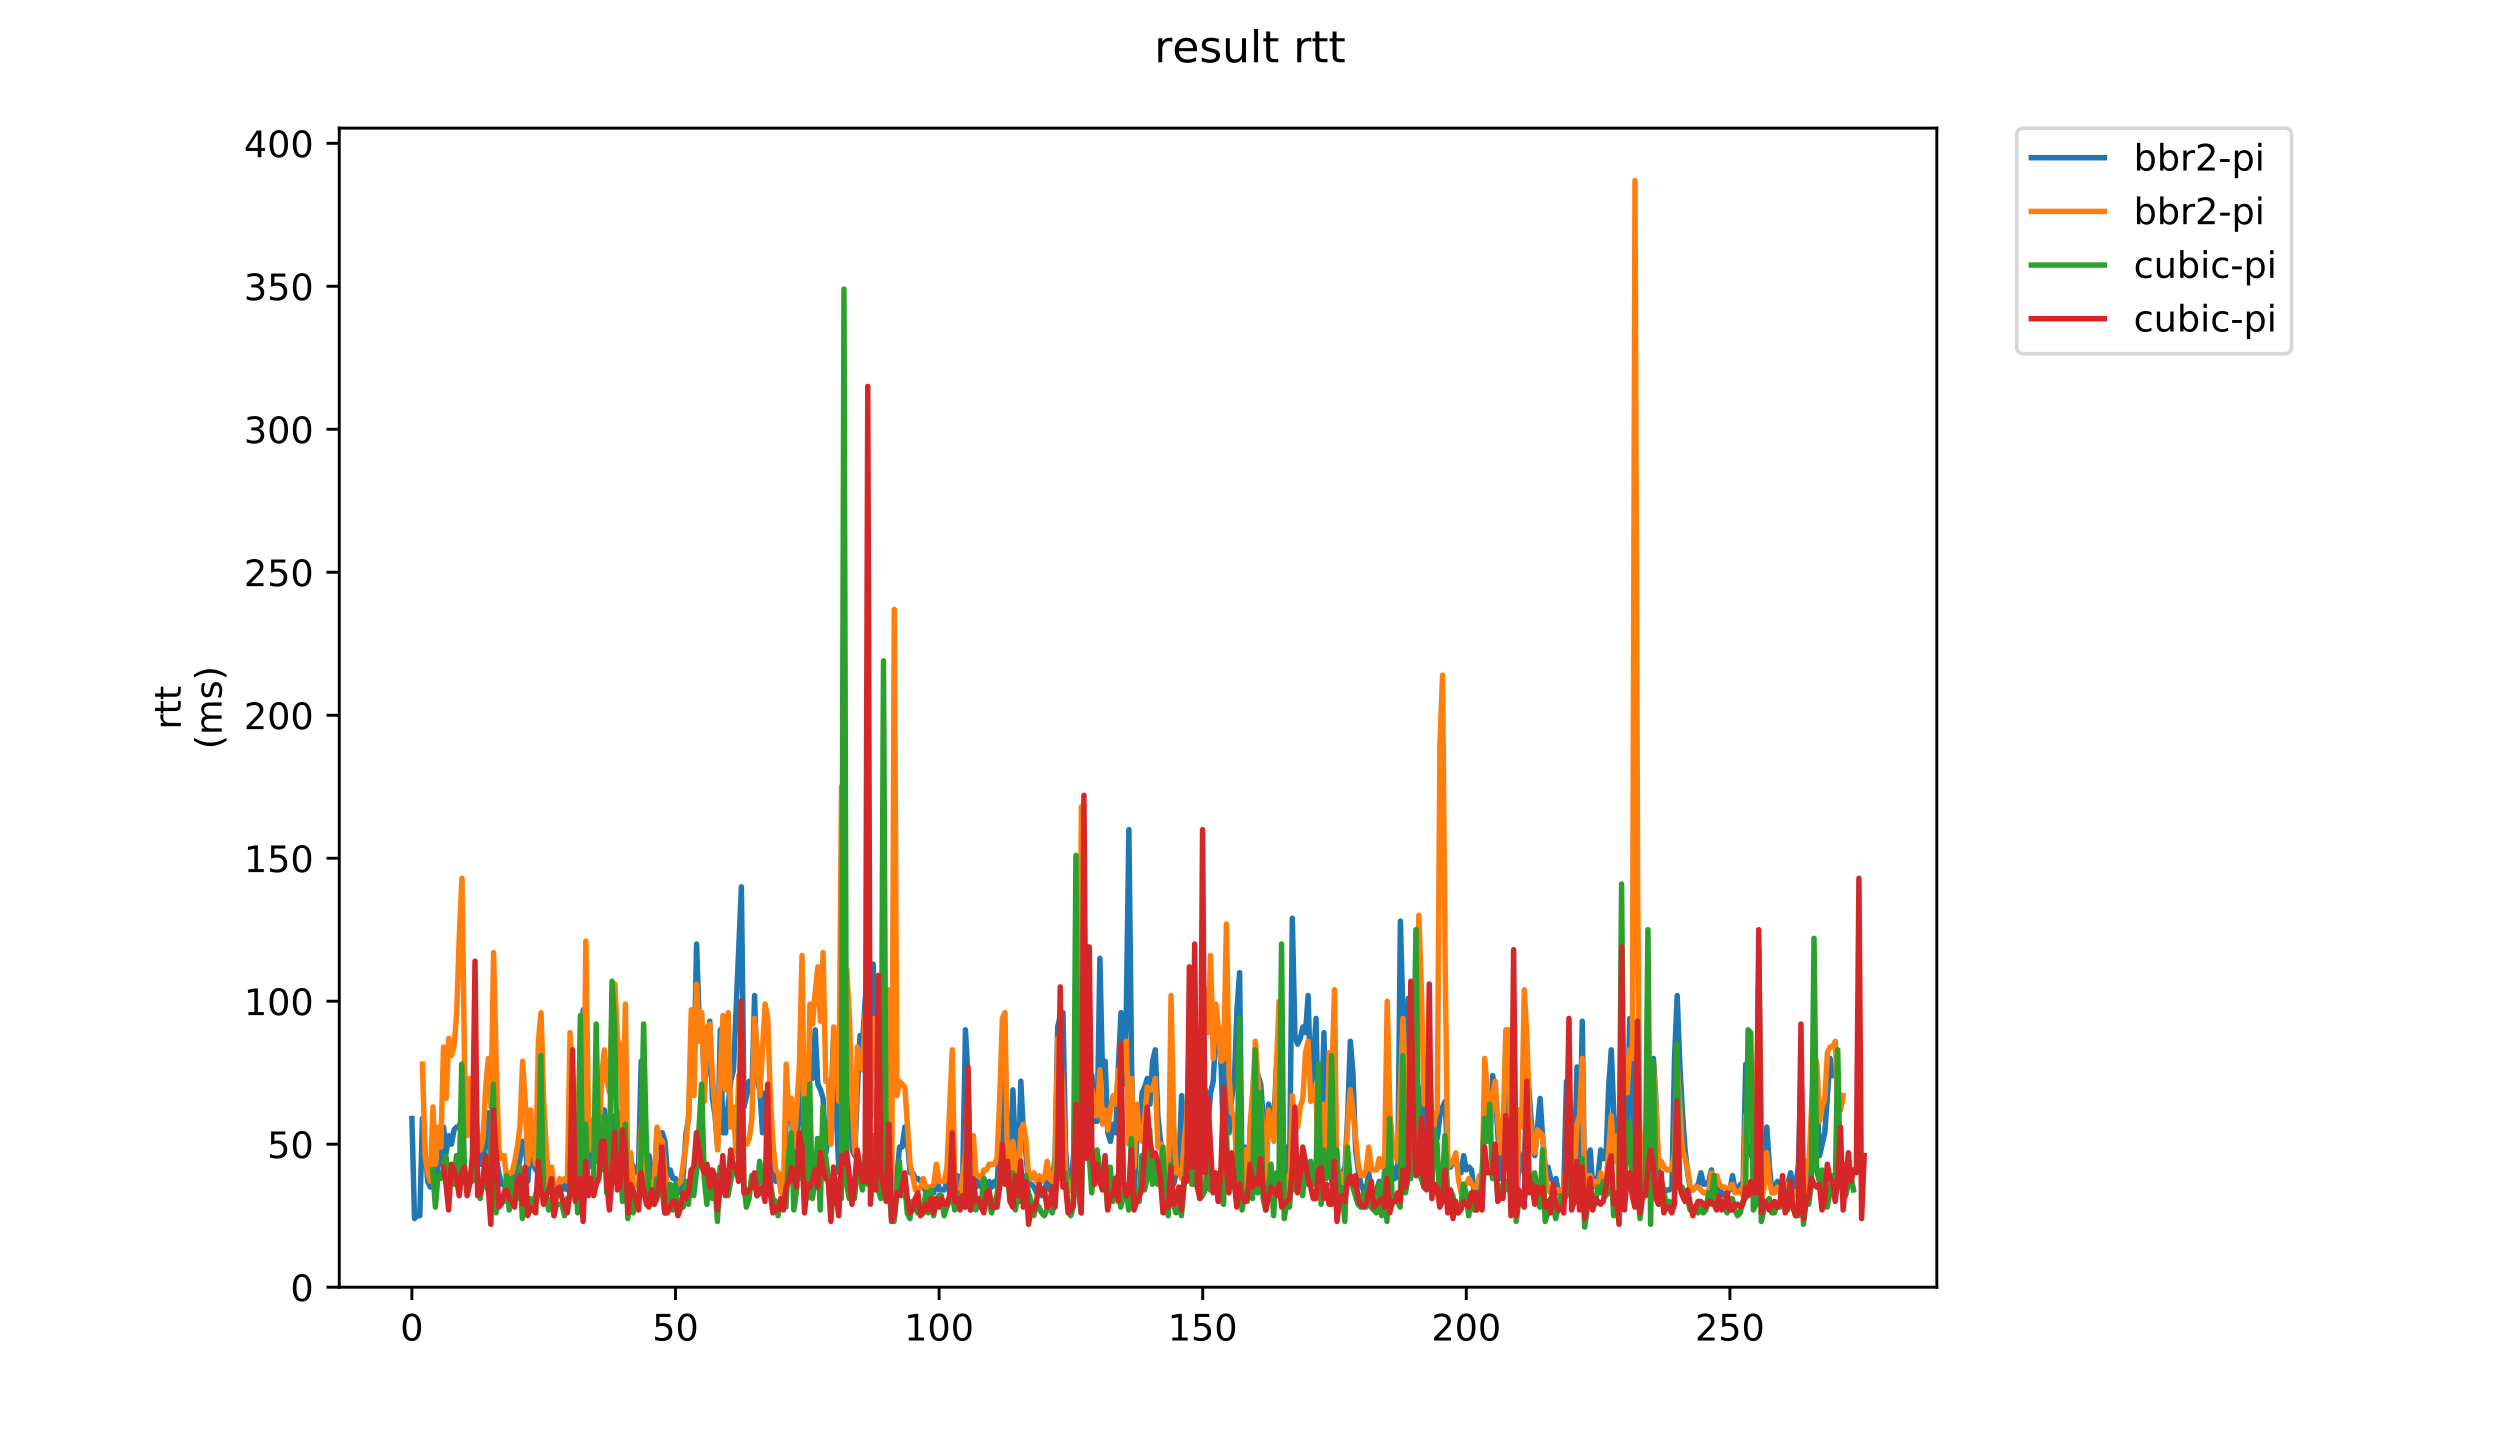 <?xml version="1.0" encoding="utf-8" standalone="no"?>
<!DOCTYPE svg PUBLIC "-//W3C//DTD SVG 1.1//EN"
  "http://www.w3.org/Graphics/SVG/1.1/DTD/svg11.dtd">
<!-- Created with matplotlib (https://matplotlib.org/) -->
<svg height="396pt" version="1.1" viewBox="0 0 684 396" width="684pt" xmlns="http://www.w3.org/2000/svg" xmlns:xlink="http://www.w3.org/1999/xlink">
 <defs>
  <style type="text/css">
*{stroke-linecap:butt;stroke-linejoin:round;}
  </style>
 </defs>
 <g id="figure_1">
  <g id="patch_1">
   <path d="M 0 396 
L 684 396 
L 684 0 
L 0 0 
z
" style="fill:#ffffff;"/>
  </g>
  <g id="axes_1">
   <g id="patch_2">
    <path d="M 92.824 352.174 
L 529.913 352.174 
L 529.913 35.062 
L 92.824 35.062 
z
" style="fill:#ffffff;"/>
   </g>
   <g id="matplotlib.axis_1">
    <g id="xtick_1">
     <g id="line2d_1">
      <defs>
       <path d="M 0 0 
L 0 3.5 
" id="m64404fa820" style="stroke:#000000;stroke-width:0.8;"/>
      </defs>
      <g>
       <use style="stroke:#000000;stroke-width:0.8;" x="112.692" xlink:href="#m64404fa820" y="352.174"/>
      </g>
     </g>
     <g id="text_1">
      <!-- 0 -->
      <defs>
       <path d="M 31.781 66.406 
Q 24.172 66.406 20.328 58.906 
Q 16.5 51.422 16.5 36.375 
Q 16.5 21.391 20.328 13.891 
Q 24.172 6.391 31.781 6.391 
Q 39.453 6.391 43.281 13.891 
Q 47.125 21.391 47.125 36.375 
Q 47.125 51.422 43.281 58.906 
Q 39.453 66.406 31.781 66.406 
z
M 31.781 74.219 
Q 44.047 74.219 50.516 64.516 
Q 56.984 54.828 56.984 36.375 
Q 56.984 17.969 50.516 8.266 
Q 44.047 -1.422 31.781 -1.422 
Q 19.531 -1.422 13.062 8.266 
Q 6.594 17.969 6.594 36.375 
Q 6.594 54.828 13.062 64.516 
Q 19.531 74.219 31.781 74.219 
z
" id="DejaVuSans-48"/>
      </defs>
      <g transform="translate(109.51 366.773)scale(0.1 -0.1)">
       <use xlink:href="#DejaVuSans-48"/>
      </g>
     </g>
    </g>
    <g id="xtick_2">
     <g id="line2d_2">
      <g>
       <use style="stroke:#000000;stroke-width:0.8;" x="184.813" xlink:href="#m64404fa820" y="352.174"/>
      </g>
     </g>
     <g id="text_2">
      <!-- 50 -->
      <defs>
       <path d="M 10.797 72.906 
L 49.516 72.906 
L 49.516 64.594 
L 19.828 64.594 
L 19.828 46.734 
Q 21.969 47.469 24.109 47.828 
Q 26.266 48.188 28.422 48.188 
Q 40.625 48.188 47.75 41.5 
Q 54.891 34.812 54.891 23.391 
Q 54.891 11.625 47.562 5.094 
Q 40.234 -1.422 26.906 -1.422 
Q 22.312 -1.422 17.547 -0.641 
Q 12.797 0.141 7.719 1.703 
L 7.719 11.625 
Q 12.109 9.234 16.797 8.062 
Q 21.484 6.891 26.703 6.891 
Q 35.156 6.891 40.078 11.328 
Q 45.016 15.766 45.016 23.391 
Q 45.016 31 40.078 35.438 
Q 35.156 39.891 26.703 39.891 
Q 22.75 39.891 18.812 39.016 
Q 14.891 38.141 10.797 36.281 
z
" id="DejaVuSans-53"/>
      </defs>
      <g transform="translate(178.451 366.773)scale(0.1 -0.1)">
       <use xlink:href="#DejaVuSans-53"/>
       <use x="63.623" xlink:href="#DejaVuSans-48"/>
      </g>
     </g>
    </g>
    <g id="xtick_3">
     <g id="line2d_3">
      <g>
       <use style="stroke:#000000;stroke-width:0.8;" x="256.935" xlink:href="#m64404fa820" y="352.174"/>
      </g>
     </g>
     <g id="text_3">
      <!-- 100 -->
      <defs>
       <path d="M 12.406 8.297 
L 28.516 8.297 
L 28.516 63.922 
L 10.984 60.406 
L 10.984 69.391 
L 28.422 72.906 
L 38.281 72.906 
L 38.281 8.297 
L 54.391 8.297 
L 54.391 0 
L 12.406 0 
z
" id="DejaVuSans-49"/>
      </defs>
      <g transform="translate(247.391 366.773)scale(0.1 -0.1)">
       <use xlink:href="#DejaVuSans-49"/>
       <use x="63.623" xlink:href="#DejaVuSans-48"/>
       <use x="127.246" xlink:href="#DejaVuSans-48"/>
      </g>
     </g>
    </g>
    <g id="xtick_4">
     <g id="line2d_4">
      <g>
       <use style="stroke:#000000;stroke-width:0.8;" x="329.056" xlink:href="#m64404fa820" y="352.174"/>
      </g>
     </g>
     <g id="text_4">
      <!-- 150 -->
      <g transform="translate(319.512 366.773)scale(0.1 -0.1)">
       <use xlink:href="#DejaVuSans-49"/>
       <use x="63.623" xlink:href="#DejaVuSans-53"/>
       <use x="127.246" xlink:href="#DejaVuSans-48"/>
      </g>
     </g>
    </g>
    <g id="xtick_5">
     <g id="line2d_5">
      <g>
       <use style="stroke:#000000;stroke-width:0.8;" x="401.178" xlink:href="#m64404fa820" y="352.174"/>
      </g>
     </g>
     <g id="text_5">
      <!-- 200 -->
      <defs>
       <path d="M 19.188 8.297 
L 53.609 8.297 
L 53.609 0 
L 7.328 0 
L 7.328 8.297 
Q 12.938 14.109 22.625 23.891 
Q 32.328 33.688 34.812 36.531 
Q 39.547 41.844 41.422 45.531 
Q 43.312 49.219 43.312 52.781 
Q 43.312 58.594 39.234 62.25 
Q 35.156 65.922 28.609 65.922 
Q 23.969 65.922 18.812 64.312 
Q 13.672 62.703 7.812 59.422 
L 7.812 69.391 
Q 13.766 71.781 18.938 73 
Q 24.125 74.219 28.422 74.219 
Q 39.75 74.219 46.484 68.547 
Q 53.219 62.891 53.219 53.422 
Q 53.219 48.922 51.531 44.891 
Q 49.859 40.875 45.406 35.406 
Q 44.188 33.984 37.641 27.219 
Q 31.109 20.453 19.188 8.297 
z
" id="DejaVuSans-50"/>
      </defs>
      <g transform="translate(391.634 366.773)scale(0.1 -0.1)">
       <use xlink:href="#DejaVuSans-50"/>
       <use x="63.623" xlink:href="#DejaVuSans-48"/>
       <use x="127.246" xlink:href="#DejaVuSans-48"/>
      </g>
     </g>
    </g>
    <g id="xtick_6">
     <g id="line2d_6">
      <g>
       <use style="stroke:#000000;stroke-width:0.8;" x="473.299" xlink:href="#m64404fa820" y="352.174"/>
      </g>
     </g>
     <g id="text_6">
      <!-- 250 -->
      <g transform="translate(463.756 366.773)scale(0.1 -0.1)">
       <use xlink:href="#DejaVuSans-50"/>
       <use x="63.623" xlink:href="#DejaVuSans-53"/>
       <use x="127.246" xlink:href="#DejaVuSans-48"/>
      </g>
     </g>
    </g>
   </g>
   <g id="matplotlib.axis_2">
    <g id="ytick_1">
     <g id="line2d_7">
      <defs>
       <path d="M 0 0 
L -3.5 0 
" id="m248201484e" style="stroke:#000000;stroke-width:0.8;"/>
      </defs>
      <g>
       <use style="stroke:#000000;stroke-width:0.8;" x="92.824" xlink:href="#m248201484e" y="352.174"/>
      </g>
     </g>
     <g id="text_7">
      <!-- 0 -->
      <g transform="translate(79.461 355.973)scale(0.1 -0.1)">
       <use xlink:href="#DejaVuSans-48"/>
      </g>
     </g>
    </g>
    <g id="ytick_2">
     <g id="line2d_8">
      <g>
       <use style="stroke:#000000;stroke-width:0.8;" x="92.824" xlink:href="#m248201484e" y="313.054"/>
      </g>
     </g>
     <g id="text_8">
      <!-- 50 -->
      <g transform="translate(73.099 316.853)scale(0.1 -0.1)">
       <use xlink:href="#DejaVuSans-53"/>
       <use x="63.623" xlink:href="#DejaVuSans-48"/>
      </g>
     </g>
    </g>
    <g id="ytick_3">
     <g id="line2d_9">
      <g>
       <use style="stroke:#000000;stroke-width:0.8;" x="92.824" xlink:href="#m248201484e" y="273.933"/>
      </g>
     </g>
     <g id="text_9">
      <!-- 100 -->
      <g transform="translate(66.736 277.732)scale(0.1 -0.1)">
       <use xlink:href="#DejaVuSans-49"/>
       <use x="63.623" xlink:href="#DejaVuSans-48"/>
       <use x="127.246" xlink:href="#DejaVuSans-48"/>
      </g>
     </g>
    </g>
    <g id="ytick_4">
     <g id="line2d_10">
      <g>
       <use style="stroke:#000000;stroke-width:0.8;" x="92.824" xlink:href="#m248201484e" y="234.812"/>
      </g>
     </g>
     <g id="text_10">
      <!-- 150 -->
      <g transform="translate(66.736 238.612)scale(0.1 -0.1)">
       <use xlink:href="#DejaVuSans-49"/>
       <use x="63.623" xlink:href="#DejaVuSans-53"/>
       <use x="127.246" xlink:href="#DejaVuSans-48"/>
      </g>
     </g>
    </g>
    <g id="ytick_5">
     <g id="line2d_11">
      <g>
       <use style="stroke:#000000;stroke-width:0.8;" x="92.824" xlink:href="#m248201484e" y="195.692"/>
      </g>
     </g>
     <g id="text_11">
      <!-- 200 -->
      <g transform="translate(66.736 199.491)scale(0.1 -0.1)">
       <use xlink:href="#DejaVuSans-50"/>
       <use x="63.623" xlink:href="#DejaVuSans-48"/>
       <use x="127.246" xlink:href="#DejaVuSans-48"/>
      </g>
     </g>
    </g>
    <g id="ytick_6">
     <g id="line2d_12">
      <g>
       <use style="stroke:#000000;stroke-width:0.8;" x="92.824" xlink:href="#m248201484e" y="156.571"/>
      </g>
     </g>
     <g id="text_12">
      <!-- 250 -->
      <g transform="translate(66.736 160.37)scale(0.1 -0.1)">
       <use xlink:href="#DejaVuSans-50"/>
       <use x="63.623" xlink:href="#DejaVuSans-53"/>
       <use x="127.246" xlink:href="#DejaVuSans-48"/>
      </g>
     </g>
    </g>
    <g id="ytick_7">
     <g id="line2d_13">
      <g>
       <use style="stroke:#000000;stroke-width:0.8;" x="92.824" xlink:href="#m248201484e" y="117.451"/>
      </g>
     </g>
     <g id="text_13">
      <!-- 300 -->
      <defs>
       <path d="M 40.578 39.312 
Q 47.656 37.797 51.625 33 
Q 55.609 28.219 55.609 21.188 
Q 55.609 10.406 48.188 4.484 
Q 40.766 -1.422 27.094 -1.422 
Q 22.516 -1.422 17.656 -0.516 
Q 12.797 0.391 7.625 2.203 
L 7.625 11.719 
Q 11.719 9.328 16.594 8.109 
Q 21.484 6.891 26.812 6.891 
Q 36.078 6.891 40.938 10.547 
Q 45.797 14.203 45.797 21.188 
Q 45.797 27.641 41.281 31.266 
Q 36.766 34.906 28.719 34.906 
L 20.219 34.906 
L 20.219 43.016 
L 29.109 43.016 
Q 36.375 43.016 40.234 45.922 
Q 44.094 48.828 44.094 54.297 
Q 44.094 59.906 40.109 62.906 
Q 36.141 65.922 28.719 65.922 
Q 24.656 65.922 20.016 65.031 
Q 15.375 64.156 9.812 62.312 
L 9.812 71.094 
Q 15.438 72.656 20.344 73.438 
Q 25.25 74.219 29.594 74.219 
Q 40.828 74.219 47.359 69.109 
Q 53.906 64.016 53.906 55.328 
Q 53.906 49.266 50.438 45.094 
Q 46.969 40.922 40.578 39.312 
z
" id="DejaVuSans-51"/>
      </defs>
      <g transform="translate(66.736 121.25)scale(0.1 -0.1)">
       <use xlink:href="#DejaVuSans-51"/>
       <use x="63.623" xlink:href="#DejaVuSans-48"/>
       <use x="127.246" xlink:href="#DejaVuSans-48"/>
      </g>
     </g>
    </g>
    <g id="ytick_8">
     <g id="line2d_14">
      <g>
       <use style="stroke:#000000;stroke-width:0.8;" x="92.824" xlink:href="#m248201484e" y="78.33"/>
      </g>
     </g>
     <g id="text_14">
      <!-- 350 -->
      <g transform="translate(66.736 82.129)scale(0.1 -0.1)">
       <use xlink:href="#DejaVuSans-51"/>
       <use x="63.623" xlink:href="#DejaVuSans-53"/>
       <use x="127.246" xlink:href="#DejaVuSans-48"/>
      </g>
     </g>
    </g>
    <g id="ytick_9">
     <g id="line2d_15">
      <g>
       <use style="stroke:#000000;stroke-width:0.8;" x="92.824" xlink:href="#m248201484e" y="39.209"/>
      </g>
     </g>
     <g id="text_15">
      <!-- 400 -->
      <defs>
       <path d="M 37.797 64.312 
L 12.891 25.391 
L 37.797 25.391 
z
M 35.203 72.906 
L 47.609 72.906 
L 47.609 25.391 
L 58.016 25.391 
L 58.016 17.188 
L 47.609 17.188 
L 47.609 0 
L 37.797 0 
L 37.797 17.188 
L 4.891 17.188 
L 4.891 26.703 
z
" id="DejaVuSans-52"/>
      </defs>
      <g transform="translate(66.736 43.009)scale(0.1 -0.1)">
       <use xlink:href="#DejaVuSans-52"/>
       <use x="63.623" xlink:href="#DejaVuSans-48"/>
       <use x="127.246" xlink:href="#DejaVuSans-48"/>
      </g>
     </g>
    </g>
    <g id="text_16">
     <!-- rtt -->
     <defs>
      <path d="M 41.109 46.297 
Q 39.594 47.172 37.812 47.578 
Q 36.031 48 33.891 48 
Q 26.266 48 22.188 43.047 
Q 18.109 38.094 18.109 28.812 
L 18.109 0 
L 9.078 0 
L 9.078 54.688 
L 18.109 54.688 
L 18.109 46.188 
Q 20.953 51.172 25.484 53.578 
Q 30.031 56 36.531 56 
Q 37.453 56 38.578 55.875 
Q 39.703 55.766 41.062 55.516 
z
" id="DejaVuSans-114"/>
      <path d="M 18.312 70.219 
L 18.312 54.688 
L 36.812 54.688 
L 36.812 47.703 
L 18.312 47.703 
L 18.312 18.016 
Q 18.312 11.328 20.141 9.422 
Q 21.969 7.516 27.594 7.516 
L 36.812 7.516 
L 36.812 0 
L 27.594 0 
Q 17.188 0 13.234 3.875 
Q 9.281 7.766 9.281 18.016 
L 9.281 47.703 
L 2.688 47.703 
L 2.688 54.688 
L 9.281 54.688 
L 9.281 70.219 
z
" id="DejaVuSans-116"/>
     </defs>
     <g transform="translate(49.459 199.594)rotate(-90)scale(0.1 -0.1)">
      <use xlink:href="#DejaVuSans-114"/>
      <use x="41.113" xlink:href="#DejaVuSans-116"/>
      <use x="80.322" xlink:href="#DejaVuSans-116"/>
     </g>
     <!-- (ms) -->
     <defs>
      <path d="M 31 75.875 
Q 24.469 64.656 21.281 53.656 
Q 18.109 42.672 18.109 31.391 
Q 18.109 20.125 21.312 9.062 
Q 24.516 -2 31 -13.188 
L 23.188 -13.188 
Q 15.875 -1.703 12.234 9.375 
Q 8.594 20.453 8.594 31.391 
Q 8.594 42.281 12.203 53.312 
Q 15.828 64.359 23.188 75.875 
z
" id="DejaVuSans-40"/>
      <path d="M 52 44.188 
Q 55.375 50.25 60.062 53.125 
Q 64.75 56 71.094 56 
Q 79.641 56 84.281 50.016 
Q 88.922 44.047 88.922 33.016 
L 88.922 0 
L 79.891 0 
L 79.891 32.719 
Q 79.891 40.578 77.094 44.375 
Q 74.312 48.188 68.609 48.188 
Q 61.625 48.188 57.562 43.547 
Q 53.516 38.922 53.516 30.906 
L 53.516 0 
L 44.484 0 
L 44.484 32.719 
Q 44.484 40.625 41.703 44.406 
Q 38.922 48.188 33.109 48.188 
Q 26.219 48.188 22.156 43.531 
Q 18.109 38.875 18.109 30.906 
L 18.109 0 
L 9.078 0 
L 9.078 54.688 
L 18.109 54.688 
L 18.109 46.188 
Q 21.188 51.219 25.484 53.609 
Q 29.781 56 35.688 56 
Q 41.656 56 45.828 52.969 
Q 50 49.953 52 44.188 
z
" id="DejaVuSans-109"/>
      <path d="M 44.281 53.078 
L 44.281 44.578 
Q 40.484 46.531 36.375 47.5 
Q 32.281 48.484 27.875 48.484 
Q 21.188 48.484 17.844 46.438 
Q 14.5 44.391 14.5 40.281 
Q 14.5 37.156 16.891 35.375 
Q 19.281 33.594 26.516 31.984 
L 29.594 31.297 
Q 39.156 29.25 43.188 25.516 
Q 47.219 21.781 47.219 15.094 
Q 47.219 7.469 41.188 3.016 
Q 35.156 -1.422 24.609 -1.422 
Q 20.219 -1.422 15.453 -0.562 
Q 10.688 0.297 5.422 2 
L 5.422 11.281 
Q 10.406 8.688 15.234 7.391 
Q 20.062 6.109 24.812 6.109 
Q 31.156 6.109 34.562 8.281 
Q 37.984 10.453 37.984 14.406 
Q 37.984 18.062 35.516 20.016 
Q 33.062 21.969 24.703 23.781 
L 21.578 24.516 
Q 13.234 26.266 9.516 29.906 
Q 5.812 33.547 5.812 39.891 
Q 5.812 47.609 11.281 51.797 
Q 16.75 56 26.812 56 
Q 31.781 56 36.172 55.266 
Q 40.578 54.547 44.281 53.078 
z
" id="DejaVuSans-115"/>
      <path d="M 8.016 75.875 
L 15.828 75.875 
Q 23.141 64.359 26.781 53.312 
Q 30.422 42.281 30.422 31.391 
Q 30.422 20.453 26.781 9.375 
Q 23.141 -1.703 15.828 -13.188 
L 8.016 -13.188 
Q 14.5 -2 17.703 9.062 
Q 20.906 20.125 20.906 31.391 
Q 20.906 42.672 17.703 53.656 
Q 14.5 64.656 8.016 75.875 
z
" id="DejaVuSans-41"/>
     </defs>
     <g transform="translate(60.657 204.995)rotate(-90)scale(0.1 -0.1)">
      <use xlink:href="#DejaVuSans-40"/>
      <use x="39.014" xlink:href="#DejaVuSans-109"/>
      <use x="136.426" xlink:href="#DejaVuSans-115"/>
      <use x="188.525" xlink:href="#DejaVuSans-41"/>
     </g>
    </g>
   </g>
   <g id="line2d_16">
    <path clip-path="url(#p281a6ffff6)" d="M 112.692 306.012 
L 113.413 333.396 
L 114.134 332.614 
L 114.855 332.614 
L 115.576 306.012 
L 117.019 323.225 
L 117.74 324.79 
L 118.461 316.183 
L 119.183 324.007 
L 119.904 318.53 
L 120.625 317.748 
L 121.346 308.359 
L 122.067 315.401 
L 122.789 310.706 
L 123.51 313.054 
L 124.231 309.141 
L 124.952 308.359 
L 125.673 308.359 
L 126.395 305.229 
L 127.116 309.141 
L 128.558 301.317 
L 129.28 309.141 
L 130.001 308.359 
L 130.722 312.271 
L 131.443 318.53 
L 132.164 318.53 
L 132.886 309.924 
L 133.607 304.447 
L 134.328 320.095 
L 135.049 298.97 
L 135.77 316.966 
L 136.492 320.878 
L 137.213 324.007 
L 137.934 324.007 
L 138.655 326.355 
L 139.377 322.443 
L 140.098 324.79 
L 140.819 320.878 
L 141.54 320.878 
L 142.261 316.966 
L 142.983 312.271 
L 143.704 312.271 
L 144.425 323.225 
L 145.146 313.054 
L 145.868 318.53 
L 146.589 320.095 
L 147.31 302.1 
L 148.031 306.794 
L 148.752 315.401 
L 149.474 318.53 
L 150.195 325.572 
L 150.916 321.66 
L 151.637 327.137 
L 152.358 326.355 
L 153.08 324.007 
L 153.801 325.572 
L 154.522 323.225 
L 155.243 325.572 
L 155.965 313.054 
L 156.686 309.141 
L 157.407 316.183 
L 158.128 314.618 
L 158.849 307.577 
L 159.571 276.28 
L 160.292 295.058 
L 161.013 319.313 
L 161.734 318.53 
L 162.455 313.054 
L 163.177 317.748 
L 163.898 309.924 
L 164.619 305.229 
L 165.34 303.665 
L 166.783 313.836 
L 167.504 309.141 
L 168.225 305.229 
L 168.946 309.924 
L 169.668 304.447 
L 170.389 322.443 
L 171.11 300.535 
L 171.831 327.137 
L 172.552 317.748 
L 173.995 320.878 
L 174.716 318.53 
L 175.437 290.364 
L 176.159 299.753 
L 176.88 317.748 
L 177.601 316.183 
L 178.322 324.007 
L 179.043 323.225 
L 179.765 309.141 
L 180.486 313.836 
L 181.207 309.924 
L 181.928 312.271 
L 182.649 321.66 
L 183.371 320.095 
L 184.092 322.443 
L 184.813 322.443 
L 185.534 324.79 
L 186.256 326.355 
L 186.977 320.878 
L 187.698 309.924 
L 188.419 306.012 
L 189.14 284.104 
L 189.862 293.493 
L 190.583 258.285 
L 191.304 279.41 
L 192.025 280.192 
L 192.747 295.84 
L 193.468 292.711 
L 194.189 279.41 
L 194.91 300.535 
L 195.631 305.229 
L 196.353 313.836 
L 197.074 281.757 
L 197.795 309.924 
L 198.516 309.924 
L 199.237 302.1 
L 199.959 295.84 
L 200.68 292.711 
L 202.844 242.636 
L 203.565 302.882 
L 204.286 299.753 
L 205.007 295.84 
L 205.728 298.97 
L 206.45 272.368 
L 207.171 295.84 
L 207.892 298.188 
L 208.613 309.924 
L 209.334 298.97 
L 210.056 305.229 
L 210.777 307.577 
L 211.498 316.183 
L 212.219 323.225 
L 212.941 321.66 
L 213.662 322.443 
L 214.383 326.355 
L 215.104 306.012 
L 215.825 306.012 
L 216.547 305.229 
L 217.268 317.748 
L 219.431 296.623 
L 220.153 319.313 
L 220.874 316.183 
L 221.595 292.711 
L 222.316 295.058 
L 223.038 281.757 
L 223.759 296.623 
L 224.48 298.188 
L 225.201 300.535 
L 225.922 315.401 
L 226.644 311.489 
L 227.365 301.317 
L 228.086 283.322 
L 228.807 304.447 
L 229.529 320.878 
L 230.25 254.373 
L 230.971 270.021 
L 231.692 270.021 
L 232.413 287.234 
L 233.135 314.618 
L 233.856 316.183 
L 234.577 298.188 
L 235.298 283.322 
L 236.019 284.887 
L 236.741 273.151 
L 237.462 267.674 
L 238.183 305.229 
L 238.904 263.762 
L 239.626 282.539 
L 240.347 296.623 
L 241.068 302.1 
L 241.789 306.012 
L 242.51 291.146 
L 243.232 285.669 
L 243.953 331.049 
L 244.674 332.614 
L 245.395 321.66 
L 246.116 313.836 
L 246.838 313.836 
L 247.559 308.359 
L 248.28 312.271 
L 249.001 320.878 
L 249.723 320.878 
L 250.444 322.443 
L 251.165 322.443 
L 252.607 324.007 
L 253.329 326.355 
L 255.492 326.355 
L 256.213 319.313 
L 256.935 325.572 
L 258.377 325.572 
L 259.098 323.225 
L 259.82 312.271 
L 260.541 313.836 
L 261.262 327.137 
L 261.983 321.66 
L 262.704 325.572 
L 263.426 320.878 
L 264.147 281.757 
L 264.868 295.058 
L 265.589 330.267 
L 266.31 317.748 
L 267.032 324.79 
L 267.753 323.225 
L 268.474 324.79 
L 269.195 322.443 
L 269.917 324.79 
L 270.638 323.225 
L 271.359 324.79 
L 272.08 323.225 
L 272.801 324.79 
L 273.523 310.706 
L 274.244 313.054 
L 274.965 285.669 
L 275.686 320.878 
L 276.408 318.53 
L 277.129 298.188 
L 277.85 316.183 
L 278.571 324.007 
L 279.292 295.84 
L 280.014 309.924 
L 280.735 316.183 
L 281.456 324.007 
L 282.177 324.007 
L 282.898 324.79 
L 283.62 326.355 
L 284.341 325.572 
L 285.062 327.137 
L 285.783 325.572 
L 286.505 323.225 
L 287.226 325.572 
L 287.947 324.007 
L 288.668 316.183 
L 289.389 280.975 
L 290.111 277.845 
L 290.832 277.063 
L 291.553 314.618 
L 292.274 324.79 
L 292.995 325.572 
L 293.717 316.183 
L 294.438 295.058 
L 295.159 303.665 
L 295.88 327.137 
L 296.602 273.151 
L 297.323 291.146 
L 298.044 295.058 
L 298.765 294.276 
L 299.486 306.794 
L 300.208 306.794 
L 300.929 262.197 
L 301.65 294.276 
L 302.371 290.364 
L 303.092 309.924 
L 303.814 312.271 
L 304.535 307.577 
L 305.256 309.924 
L 305.977 291.928 
L 306.699 277.063 
L 307.42 296.623 
L 308.141 277.845 
L 308.862 226.988 
L 309.583 290.364 
L 310.305 327.137 
L 311.026 311.489 
L 311.747 310.706 
L 312.468 298.97 
L 313.19 297.405 
L 313.911 295.058 
L 314.632 302.1 
L 315.353 290.364 
L 316.074 287.234 
L 316.796 305.229 
L 317.517 312.271 
L 318.238 316.966 
L 318.959 323.225 
L 319.68 325.572 
L 320.402 298.97 
L 321.123 324.007 
L 321.844 320.878 
L 322.565 318.53 
L 323.287 299.753 
L 324.008 309.141 
L 324.729 310.706 
L 325.45 304.447 
L 326.171 303.665 
L 326.893 278.627 
L 327.614 288.799 
L 329.056 315.401 
L 329.777 298.188 
L 330.499 307.577 
L 331.22 298.97 
L 331.941 295.84 
L 332.662 281.757 
L 333.384 280.975 
L 334.105 291.928 
L 334.826 314.618 
L 335.547 262.197 
L 336.268 309.924 
L 336.99 300.535 
L 337.711 295.84 
L 338.432 276.28 
L 339.153 266.109 
L 339.874 327.137 
L 340.596 313.836 
L 341.317 327.919 
L 342.038 313.054 
L 342.759 300.535 
L 343.481 291.146 
L 344.202 294.276 
L 344.923 296.623 
L 345.644 306.012 
L 346.365 322.443 
L 347.087 302.1 
L 347.808 306.012 
L 348.529 306.794 
L 349.25 291.928 
L 349.971 298.188 
L 350.693 301.317 
L 351.414 325.572 
L 352.135 313.836 
L 352.856 317.748 
L 353.578 251.243 
L 354.299 283.322 
L 355.02 285.669 
L 355.741 284.104 
L 356.462 280.975 
L 357.184 282.539 
L 357.905 272.368 
L 358.626 298.188 
L 359.347 290.364 
L 360.069 278.627 
L 360.79 313.054 
L 361.511 305.229 
L 362.232 282.539 
L 362.953 315.401 
L 363.675 298.188 
L 364.396 324.007 
L 365.117 280.975 
L 365.838 332.614 
L 366.559 322.443 
L 368.002 319.313 
L 368.723 305.229 
L 369.444 284.887 
L 370.166 293.493 
L 370.887 314.618 
L 371.608 320.095 
L 372.329 324.007 
L 373.05 325.572 
L 373.772 325.572 
L 374.493 320.878 
L 375.214 325.572 
L 375.935 326.355 
L 376.656 325.572 
L 377.378 323.225 
L 378.099 324.79 
L 378.82 323.225 
L 379.541 309.141 
L 380.263 319.313 
L 380.984 319.313 
L 381.705 322.443 
L 382.426 320.878 
L 383.147 252.025 
L 383.869 278.627 
L 384.59 294.276 
L 385.311 273.151 
L 386.032 290.364 
L 386.753 273.933 
L 387.475 295.058 
L 388.196 298.188 
L 388.917 300.535 
L 389.638 315.401 
L 390.36 295.058 
L 391.081 291.928 
L 391.802 308.359 
L 392.523 309.141 
L 393.244 311.489 
L 393.966 305.229 
L 394.687 302.882 
L 395.408 301.317 
L 396.129 319.313 
L 396.851 319.313 
L 397.572 317.748 
L 398.293 316.966 
L 399.014 320.878 
L 399.735 320.878 
L 400.457 316.183 
L 401.178 320.095 
L 401.899 319.313 
L 402.62 320.095 
L 403.341 326.355 
L 404.063 325.572 
L 404.784 323.225 
L 405.505 324.007 
L 406.226 300.535 
L 406.948 298.97 
L 407.669 310.706 
L 408.39 294.276 
L 409.111 298.97 
L 410.554 322.443 
L 411.275 314.618 
L 411.996 297.405 
L 412.717 294.276 
L 413.438 309.141 
L 414.16 277.063 
L 414.881 332.614 
L 415.602 315.401 
L 416.323 319.313 
L 417.045 320.878 
L 417.766 292.711 
L 418.487 300.535 
L 419.208 310.706 
L 419.929 316.183 
L 421.372 300.535 
L 422.093 311.489 
L 422.814 320.095 
L 423.535 319.313 
L 424.257 322.443 
L 424.978 323.225 
L 425.699 322.443 
L 426.42 326.355 
L 427.142 326.355 
L 427.863 324.79 
L 428.584 295.84 
L 429.305 301.317 
L 430.026 317.748 
L 430.748 318.53 
L 431.469 291.928 
L 432.19 317.748 
L 432.911 279.41 
L 433.632 333.396 
L 434.354 316.966 
L 435.075 314.618 
L 435.796 324.79 
L 436.517 324.007 
L 437.239 321.66 
L 437.96 314.618 
L 438.681 316.966 
L 439.402 316.966 
L 440.123 297.405 
L 440.845 287.234 
L 441.566 305.229 
L 442.287 308.359 
L 443.008 316.966 
L 443.73 292.711 
L 444.451 294.276 
L 445.172 309.924 
L 445.893 278.627 
L 446.614 296.623 
L 447.336 327.919 
L 448.057 279.41 
L 448.778 331.049 
L 449.499 315.401 
L 450.22 313.836 
L 450.942 313.054 
L 451.663 292.711 
L 452.384 289.581 
L 453.105 302.1 
L 453.827 322.443 
L 454.548 323.225 
L 455.269 326.355 
L 455.99 325.572 
L 456.711 325.572 
L 457.433 324.79 
L 458.154 289.581 
L 458.875 272.368 
L 459.596 291.146 
L 460.317 304.447 
L 461.039 314.618 
L 461.76 320.878 
L 462.481 325.572 
L 463.202 325.572 
L 464.645 324.007 
L 465.366 320.878 
L 466.087 324.007 
L 466.808 324.007 
L 467.53 323.225 
L 468.251 320.095 
L 468.972 324.007 
L 469.693 322.443 
L 470.414 325.572 
L 471.857 327.137 
L 473.299 325.572 
L 474.021 321.66 
L 474.742 325.572 
L 475.463 325.572 
L 476.184 324.007 
L 476.905 324.007 
L 477.627 291.146 
L 479.069 316.183 
L 479.79 309.141 
L 480.512 322.443 
L 481.233 259.85 
L 481.954 324.007 
L 482.675 320.878 
L 483.396 308.359 
L 484.118 319.313 
L 484.839 326.355 
L 486.281 323.225 
L 488.445 325.572 
L 489.166 324.007 
L 489.887 320.878 
L 490.609 324.007 
L 491.33 324.79 
L 492.051 318.53 
L 492.772 293.493 
L 493.493 333.396 
L 494.215 321.66 
L 494.936 322.443 
L 496.378 301.317 
L 497.099 298.97 
L 497.821 316.183 
L 499.263 309.924 
L 500.706 289.581 
L 501.427 294.276 
L 501.427 294.276 
" style="fill:none;stroke:#1f77b4;stroke-linecap:square;stroke-width:1.5;"/>
   </g>
   <g id="line2d_17">
    <path clip-path="url(#p281a6ffff6)" d="M 115.576 291.146 
L 116.298 316.183 
L 117.019 320.878 
L 117.74 323.225 
L 118.461 302.882 
L 119.183 318.53 
L 119.904 308.359 
L 120.625 313.836 
L 121.346 286.452 
L 122.067 300.535 
L 122.789 284.104 
L 123.51 288.799 
L 124.231 286.452 
L 124.952 277.063 
L 125.673 255.937 
L 126.395 240.289 
L 127.116 291.928 
L 127.837 310.706 
L 128.558 295.058 
L 129.28 296.623 
L 130.001 304.447 
L 130.722 310.706 
L 131.443 314.618 
L 132.164 311.489 
L 132.886 297.405 
L 133.607 289.581 
L 134.328 302.882 
L 135.049 260.632 
L 135.77 291.928 
L 136.492 314.618 
L 137.213 316.966 
L 137.934 316.183 
L 138.655 323.225 
L 139.377 320.878 
L 140.098 320.878 
L 140.819 317.748 
L 141.54 313.836 
L 142.261 308.359 
L 142.983 290.364 
L 143.704 301.317 
L 144.425 318.53 
L 145.146 303.665 
L 145.868 315.401 
L 146.589 318.53 
L 147.31 284.887 
L 148.031 277.063 
L 148.752 301.317 
L 149.474 314.618 
L 150.195 324.79 
L 150.916 319.313 
L 151.637 326.355 
L 152.358 327.137 
L 153.08 322.443 
L 153.801 323.225 
L 154.522 322.443 
L 155.243 323.225 
L 155.965 282.539 
L 156.686 295.058 
L 157.407 310.706 
L 158.128 306.794 
L 158.849 281.757 
L 159.571 318.53 
L 160.292 257.502 
L 161.013 307.577 
L 161.734 314.618 
L 162.455 306.012 
L 163.177 316.966 
L 163.898 316.183 
L 164.619 294.276 
L 165.34 287.234 
L 166.062 295.84 
L 166.783 298.97 
L 167.504 274.715 
L 168.225 269.238 
L 168.946 284.104 
L 169.668 287.234 
L 170.389 310.706 
L 171.11 274.715 
L 171.831 328.702 
L 172.552 315.401 
L 173.274 324.007 
L 173.995 324.007 
L 174.716 324.79 
L 175.437 308.359 
L 176.159 314.618 
L 176.88 323.225 
L 177.601 324.007 
L 178.322 325.572 
L 179.043 322.443 
L 179.765 308.359 
L 180.486 311.489 
L 181.207 312.271 
L 181.928 320.878 
L 183.371 327.137 
L 184.092 326.355 
L 184.813 324.79 
L 186.256 323.225 
L 187.698 313.054 
L 188.419 304.447 
L 189.14 276.28 
L 189.862 299.753 
L 190.583 269.238 
L 191.304 284.887 
L 192.025 277.063 
L 192.747 301.317 
L 193.468 280.975 
L 194.189 280.192 
L 194.91 294.276 
L 195.631 303.665 
L 196.353 314.618 
L 197.074 293.493 
L 197.795 277.845 
L 198.516 298.188 
L 199.237 277.063 
L 199.959 308.359 
L 200.68 302.882 
L 201.401 316.183 
L 202.122 294.276 
L 202.844 306.794 
L 203.565 312.271 
L 204.286 313.054 
L 205.007 311.489 
L 205.728 306.012 
L 206.45 278.627 
L 207.171 287.234 
L 207.892 299.753 
L 209.334 274.715 
L 210.056 278.627 
L 210.777 300.535 
L 211.498 313.054 
L 212.219 320.095 
L 212.941 320.878 
L 213.662 326.355 
L 214.383 325.572 
L 215.104 291.146 
L 215.825 306.012 
L 216.547 300.535 
L 217.268 313.836 
L 218.71 291.928 
L 219.431 261.414 
L 220.153 313.054 
L 220.874 312.271 
L 221.595 274.715 
L 222.316 280.192 
L 223.038 271.586 
L 223.759 264.544 
L 224.48 279.41 
L 225.201 260.632 
L 225.922 295.84 
L 226.644 295.84 
L 227.365 313.054 
L 228.086 280.975 
L 228.807 288.799 
L 229.529 301.317 
L 230.25 215.252 
L 230.971 271.586 
L 231.692 265.326 
L 232.413 278.627 
L 233.135 301.317 
L 233.856 315.401 
L 234.577 286.452 
L 235.298 291.146 
L 236.019 292.711 
L 236.741 277.063 
L 237.462 282.539 
L 238.183 302.882 
L 238.904 278.627 
L 239.626 284.104 
L 240.347 301.317 
L 241.789 268.456 
L 242.51 317.748 
L 243.232 270.803 
L 243.953 331.831 
L 244.674 166.742 
L 245.395 299.753 
L 246.116 295.84 
L 247.559 297.405 
L 249.001 318.53 
L 249.723 321.66 
L 250.444 325.572 
L 251.165 325.572 
L 251.886 324.79 
L 252.607 322.443 
L 253.329 324.79 
L 254.771 324.79 
L 255.492 324.007 
L 256.213 318.53 
L 256.935 323.225 
L 258.377 323.225 
L 259.098 319.313 
L 260.541 287.234 
L 261.262 327.137 
L 261.983 326.355 
L 262.704 326.355 
L 263.426 321.66 
L 264.147 316.183 
L 264.868 298.97 
L 265.589 325.572 
L 266.31 310.706 
L 267.032 321.66 
L 267.753 321.66 
L 268.474 322.443 
L 269.195 320.095 
L 269.917 320.095 
L 270.638 318.53 
L 272.08 318.53 
L 272.801 316.966 
L 273.523 300.535 
L 274.244 278.627 
L 274.965 277.063 
L 275.686 321.66 
L 276.408 323.225 
L 277.129 312.271 
L 278.571 325.572 
L 279.292 309.141 
L 280.014 307.577 
L 280.735 312.271 
L 281.456 322.443 
L 282.177 322.443 
L 282.898 320.878 
L 283.62 323.225 
L 284.341 321.66 
L 285.062 323.225 
L 285.783 322.443 
L 286.505 317.748 
L 287.226 322.443 
L 287.947 323.225 
L 288.668 320.095 
L 289.389 284.104 
L 290.111 287.234 
L 290.832 298.97 
L 291.553 320.095 
L 292.274 324.79 
L 292.995 325.572 
L 293.717 322.443 
L 294.438 291.928 
L 295.159 303.665 
L 295.88 220.729 
L 296.602 274.715 
L 297.323 292.711 
L 298.044 299.753 
L 298.765 298.188 
L 299.486 305.229 
L 300.208 305.229 
L 300.929 292.711 
L 301.65 307.577 
L 302.371 303.665 
L 303.092 309.141 
L 303.814 303.665 
L 304.535 299.753 
L 305.256 302.1 
L 305.977 292.711 
L 306.699 294.276 
L 308.141 284.887 
L 308.862 313.054 
L 309.583 295.058 
L 310.305 319.313 
L 311.026 302.1 
L 311.747 311.489 
L 312.468 312.271 
L 313.19 306.012 
L 313.911 297.405 
L 314.632 298.188 
L 315.353 298.188 
L 316.074 295.058 
L 316.796 313.836 
L 317.517 313.054 
L 318.959 324.79 
L 319.68 325.572 
L 320.402 272.368 
L 321.123 307.577 
L 321.844 320.878 
L 322.565 320.095 
L 323.287 322.443 
L 324.008 312.271 
L 324.729 305.229 
L 325.45 282.539 
L 326.171 294.276 
L 326.893 284.104 
L 327.614 288.799 
L 328.335 301.317 
L 329.056 298.97 
L 329.777 270.803 
L 330.499 282.539 
L 331.22 261.414 
L 331.941 289.581 
L 332.662 274.715 
L 333.384 281.757 
L 334.105 290.364 
L 334.826 289.581 
L 335.547 252.808 
L 336.268 294.276 
L 336.99 304.447 
L 337.711 305.229 
L 338.432 320.878 
L 339.153 306.012 
L 339.874 327.137 
L 340.596 314.618 
L 341.317 326.355 
L 342.038 307.577 
L 342.759 298.188 
L 343.481 284.887 
L 344.202 295.84 
L 344.923 302.1 
L 345.644 309.924 
L 346.365 324.007 
L 347.087 303.665 
L 347.808 309.141 
L 348.529 312.271 
L 349.25 291.146 
L 349.971 273.933 
L 350.693 317.748 
L 351.414 329.484 
L 352.135 321.66 
L 352.856 327.137 
L 353.578 299.753 
L 354.299 309.141 
L 355.02 308.359 
L 355.741 302.882 
L 356.462 300.535 
L 357.184 288.016 
L 357.905 284.887 
L 358.626 301.317 
L 359.347 297.405 
L 360.069 299.753 
L 360.79 321.66 
L 361.511 316.183 
L 362.232 302.1 
L 362.953 316.183 
L 363.675 288.016 
L 364.396 295.058 
L 365.117 270.803 
L 365.838 333.396 
L 366.559 320.878 
L 367.281 323.225 
L 368.002 321.66 
L 368.723 307.577 
L 369.444 298.188 
L 370.166 303.665 
L 371.608 318.53 
L 372.329 321.66 
L 373.05 321.66 
L 373.772 320.095 
L 374.493 313.836 
L 375.214 320.095 
L 376.656 320.095 
L 377.378 316.966 
L 378.099 319.313 
L 378.82 318.53 
L 379.541 273.933 
L 380.263 304.447 
L 380.984 312.271 
L 381.705 316.183 
L 382.426 317.748 
L 383.869 278.627 
L 384.59 301.317 
L 385.311 289.581 
L 386.032 298.97 
L 386.753 287.234 
L 387.475 289.581 
L 388.196 250.461 
L 388.917 271.586 
L 389.638 302.1 
L 390.36 298.188 
L 391.081 306.012 
L 391.802 311.489 
L 392.523 306.012 
L 393.244 303.665 
L 393.966 203.516 
L 394.687 184.738 
L 395.408 265.326 
L 396.129 319.313 
L 397.572 317.748 
L 398.293 315.401 
L 399.014 322.443 
L 399.735 326.355 
L 400.457 324.007 
L 401.178 324.007 
L 401.899 322.443 
L 402.62 324.007 
L 403.341 324.79 
L 404.063 324.79 
L 404.784 321.66 
L 405.505 324.79 
L 406.226 289.581 
L 406.948 298.97 
L 407.669 310.706 
L 408.39 298.97 
L 409.111 295.84 
L 409.832 306.794 
L 410.554 315.401 
L 411.275 307.577 
L 411.996 281.757 
L 412.717 281.757 
L 413.438 316.966 
L 414.16 284.887 
L 414.881 332.614 
L 415.602 303.665 
L 416.323 308.359 
L 417.045 270.803 
L 417.766 284.104 
L 418.487 306.012 
L 419.208 311.489 
L 419.929 315.401 
L 420.651 309.141 
L 422.093 310.706 
L 422.814 320.878 
L 423.535 325.572 
L 424.257 326.355 
L 424.978 326.355 
L 425.699 325.572 
L 426.42 325.572 
L 427.142 326.355 
L 427.863 324.79 
L 428.584 318.53 
L 429.305 308.359 
L 430.026 321.66 
L 430.748 321.66 
L 431.469 307.577 
L 432.19 305.229 
L 432.911 289.581 
L 433.632 333.396 
L 434.354 321.66 
L 435.075 321.66 
L 435.796 324.007 
L 436.517 323.225 
L 437.239 325.572 
L 437.96 320.878 
L 438.681 324.79 
L 439.402 324.007 
L 440.845 305.229 
L 441.566 317.748 
L 442.287 310.706 
L 443.008 324.79 
L 443.73 284.104 
L 445.172 298.97 
L 445.893 287.234 
L 446.614 289.581 
L 447.336 49.381 
L 448.057 242.636 
L 448.778 331.831 
L 449.499 316.183 
L 450.22 309.141 
L 450.942 306.794 
L 451.663 292.711 
L 452.384 291.928 
L 453.105 302.882 
L 453.827 319.313 
L 454.548 317.748 
L 455.269 319.313 
L 455.99 320.095 
L 456.711 320.095 
L 457.433 319.313 
L 458.154 315.401 
L 458.875 291.146 
L 460.317 314.618 
L 461.039 316.966 
L 461.76 320.095 
L 462.481 324.79 
L 463.202 325.572 
L 463.924 324.79 
L 464.645 324.79 
L 466.087 326.355 
L 466.808 326.355 
L 467.53 325.572 
L 468.251 320.878 
L 468.972 323.225 
L 469.693 321.66 
L 470.414 324.007 
L 471.136 324.79 
L 471.857 324.79 
L 472.578 325.572 
L 474.021 324.007 
L 474.742 326.355 
L 475.463 326.355 
L 476.184 325.572 
L 476.905 327.137 
L 477.627 305.229 
L 478.348 303.665 
L 479.069 312.271 
L 479.79 309.141 
L 480.512 298.97 
L 481.233 266.891 
L 481.954 328.702 
L 482.675 324.79 
L 483.396 315.401 
L 484.118 323.225 
L 484.839 326.355 
L 485.56 326.355 
L 486.281 324.79 
L 487.002 326.355 
L 488.445 326.355 
L 489.166 324.007 
L 489.887 324.79 
L 490.609 326.355 
L 491.33 326.355 
L 492.051 327.919 
L 492.772 305.229 
L 493.493 332.614 
L 494.215 317.748 
L 494.936 317.748 
L 496.378 288.016 
L 497.099 291.146 
L 497.821 306.794 
L 498.542 302.882 
L 499.263 300.535 
L 499.984 288.016 
L 500.706 286.452 
L 501.427 286.452 
L 502.148 284.887 
L 502.869 304.447 
L 503.59 303.665 
L 504.312 299.753 
L 504.312 299.753 
" style="fill:none;stroke:#ff7f0e;stroke-linecap:square;stroke-width:1.5;"/>
   </g>
   <g id="line2d_18">
    <path clip-path="url(#p281a6ffff6)" d="M 118.396 320.095 
L 119.118 330.267 
L 119.839 321.66 
L 120.56 322.443 
L 121.281 320.095 
L 122.002 316.183 
L 122.724 324.79 
L 123.445 323.225 
L 124.166 324.007 
L 124.887 316.183 
L 125.609 326.355 
L 126.33 291.146 
L 127.051 319.313 
L 127.772 324.79 
L 128.493 322.443 
L 129.215 323.225 
L 129.936 306.794 
L 130.657 323.225 
L 131.378 327.919 
L 132.1 323.225 
L 132.821 324.007 
L 133.542 325.572 
L 134.263 314.618 
L 134.984 296.623 
L 135.706 331.831 
L 136.427 328.702 
L 137.869 328.702 
L 138.59 321.66 
L 139.312 331.049 
L 140.033 322.443 
L 140.754 327.137 
L 141.475 327.919 
L 142.197 319.313 
L 142.918 333.396 
L 143.639 327.137 
L 144.36 328.702 
L 145.081 327.919 
L 145.803 329.484 
L 146.524 327.137 
L 147.245 324.007 
L 147.966 288.799 
L 148.687 326.355 
L 149.409 327.137 
L 150.13 331.049 
L 150.851 327.919 
L 151.572 332.614 
L 152.294 329.484 
L 153.736 329.484 
L 154.457 332.614 
L 155.178 327.919 
L 155.9 327.919 
L 156.621 295.058 
L 157.342 321.66 
L 158.063 331.831 
L 158.784 277.845 
L 159.506 330.267 
L 160.227 307.577 
L 160.948 326.355 
L 161.669 322.443 
L 162.391 323.225 
L 163.112 280.192 
L 163.833 316.966 
L 164.554 320.095 
L 165.275 305.229 
L 165.997 326.355 
L 166.718 323.225 
L 167.439 268.456 
L 168.16 280.192 
L 168.881 319.313 
L 169.603 317.748 
L 170.324 328.702 
L 171.045 307.577 
L 171.766 333.396 
L 172.488 327.137 
L 173.209 331.831 
L 173.93 327.137 
L 174.651 330.267 
L 175.372 316.183 
L 176.094 280.192 
L 176.815 312.271 
L 177.536 327.919 
L 178.257 325.572 
L 178.979 329.484 
L 179.7 322.443 
L 180.421 326.355 
L 181.142 325.572 
L 181.863 331.831 
L 182.585 329.484 
L 183.306 324.007 
L 184.027 331.049 
L 184.748 324.007 
L 185.469 330.267 
L 186.191 329.484 
L 186.912 330.267 
L 187.633 323.225 
L 188.354 329.484 
L 189.076 320.878 
L 189.797 327.137 
L 190.518 320.878 
L 191.96 296.623 
L 192.682 322.443 
L 193.403 329.484 
L 194.124 320.095 
L 194.845 327.919 
L 195.566 323.225 
L 196.288 334.179 
L 197.009 319.313 
L 197.73 320.878 
L 198.451 326.355 
L 199.173 327.137 
L 199.894 323.225 
L 200.615 320.095 
L 201.336 320.095 
L 202.057 317.748 
L 202.779 275.498 
L 203.5 324.007 
L 204.221 330.267 
L 204.942 327.919 
L 205.663 321.66 
L 206.385 323.225 
L 207.106 327.137 
L 207.827 317.748 
L 208.548 321.66 
L 209.27 326.355 
L 209.991 316.966 
L 210.712 323.225 
L 211.433 327.919 
L 212.154 328.702 
L 212.876 332.614 
L 213.597 327.919 
L 214.318 328.702 
L 215.039 330.267 
L 215.761 316.183 
L 216.482 309.924 
L 217.203 331.049 
L 217.924 325.572 
L 218.645 312.271 
L 219.367 322.443 
L 220.088 300.535 
L 220.809 327.919 
L 221.53 296.623 
L 222.251 327.919 
L 222.973 323.225 
L 223.694 311.489 
L 224.415 331.049 
L 225.136 302.882 
L 225.858 316.183 
L 227.3 327.919 
L 228.021 321.66 
L 228.742 323.225 
L 229.464 326.355 
L 230.185 327.919 
L 230.906 79.112 
L 231.627 324.007 
L 232.348 327.919 
L 233.07 324.007 
L 233.791 327.919 
L 234.512 319.313 
L 235.233 321.66 
L 235.955 325.572 
L 236.676 316.183 
L 237.397 324.007 
L 238.118 324.007 
L 238.839 310.706 
L 239.561 313.054 
L 240.282 325.572 
L 241.003 327.919 
L 241.724 180.826 
L 242.445 324.007 
L 243.167 322.443 
L 243.888 333.396 
L 244.609 334.179 
L 245.33 327.137 
L 246.052 317.748 
L 246.773 327.137 
L 247.494 323.225 
L 248.215 331.831 
L 248.936 333.396 
L 249.658 328.702 
L 250.379 329.484 
L 251.1 331.831 
L 251.821 331.049 
L 252.542 331.831 
L 253.264 326.355 
L 253.985 331.831 
L 254.706 325.572 
L 255.427 332.614 
L 256.149 328.702 
L 256.87 327.137 
L 257.591 327.137 
L 258.312 332.614 
L 259.033 330.267 
L 259.755 328.702 
L 260.476 325.572 
L 261.197 331.049 
L 261.918 326.355 
L 262.64 330.267 
L 263.361 327.919 
L 264.082 330.267 
L 264.803 325.572 
L 265.524 331.049 
L 266.246 327.919 
L 266.967 331.049 
L 267.688 328.702 
L 268.409 330.267 
L 269.13 322.443 
L 269.852 327.919 
L 270.573 328.702 
L 271.294 331.831 
L 272.737 327.137 
L 273.458 321.66 
L 274.179 317.748 
L 274.9 321.66 
L 275.621 320.878 
L 276.343 328.702 
L 277.064 320.878 
L 277.785 331.049 
L 278.506 327.137 
L 279.227 328.702 
L 279.949 322.443 
L 280.67 321.66 
L 281.391 326.355 
L 282.112 328.702 
L 282.834 332.614 
L 283.555 329.484 
L 284.276 330.267 
L 284.997 331.831 
L 285.718 332.614 
L 286.44 331.049 
L 287.161 327.919 
L 287.882 331.831 
L 288.603 328.702 
L 289.324 316.966 
L 290.046 322.443 
L 290.767 322.443 
L 291.488 320.878 
L 292.209 330.267 
L 292.931 332.614 
L 293.652 330.267 
L 294.373 234.03 
L 295.094 326.355 
L 295.815 331.831 
L 296.537 291.928 
L 297.258 312.271 
L 297.979 315.401 
L 298.7 326.355 
L 299.422 316.966 
L 300.143 314.618 
L 301.585 324.79 
L 302.306 320.095 
L 303.028 330.267 
L 303.749 319.313 
L 304.47 328.702 
L 305.191 322.443 
L 305.912 321.66 
L 306.634 330.267 
L 307.355 327.137 
L 308.076 324.79 
L 308.797 331.049 
L 309.519 311.489 
L 310.24 330.267 
L 310.961 325.572 
L 311.682 328.702 
L 312.403 316.183 
L 313.125 325.572 
L 313.846 322.443 
L 314.567 309.141 
L 315.288 324.007 
L 316.009 317.748 
L 316.731 324.007 
L 317.452 323.225 
L 318.173 313.836 
L 318.894 329.484 
L 319.616 332.614 
L 320.337 318.53 
L 321.058 329.484 
L 321.779 331.831 
L 322.5 327.137 
L 323.222 332.614 
L 324.664 316.966 
L 325.385 320.095 
L 326.106 324.007 
L 326.828 324.007 
L 327.549 293.493 
L 328.27 327.919 
L 328.991 327.137 
L 329.713 325.572 
L 330.434 316.183 
L 331.155 325.572 
L 331.876 325.572 
L 332.597 323.225 
L 333.319 328.702 
L 334.04 326.355 
L 334.761 329.484 
L 335.482 308.359 
L 336.203 325.572 
L 336.925 324.007 
L 337.646 323.225 
L 338.367 328.702 
L 339.088 278.627 
L 339.81 331.049 
L 340.531 326.355 
L 341.252 328.702 
L 341.973 320.878 
L 342.694 327.919 
L 343.416 287.234 
L 344.137 326.355 
L 344.858 298.97 
L 345.579 327.919 
L 346.301 331.049 
L 347.022 325.572 
L 347.743 318.53 
L 348.464 332.614 
L 349.185 320.878 
L 349.907 324.007 
L 350.628 258.285 
L 351.349 333.396 
L 352.07 328.702 
L 352.791 330.267 
L 353.513 320.095 
L 354.234 325.572 
L 354.955 319.313 
L 355.676 322.443 
L 356.398 327.137 
L 357.119 317.748 
L 357.84 324.007 
L 358.561 317.748 
L 359.282 324.007 
L 360.004 323.225 
L 360.725 291.146 
L 361.446 329.484 
L 362.167 314.618 
L 362.888 322.443 
L 363.61 321.66 
L 364.331 288.799 
L 365.052 321.66 
L 365.773 314.618 
L 366.495 330.267 
L 367.216 324.79 
L 367.937 334.179 
L 368.658 313.836 
L 369.379 322.443 
L 371.543 329.484 
L 372.264 330.267 
L 372.985 326.355 
L 373.707 330.267 
L 374.428 323.225 
L 375.149 330.267 
L 376.592 331.831 
L 377.313 324.007 
L 378.034 332.614 
L 378.755 320.878 
L 379.476 334.179 
L 380.198 306.012 
L 380.919 329.484 
L 381.64 327.137 
L 383.083 330.267 
L 383.804 288.799 
L 384.525 326.355 
L 385.246 322.443 
L 385.967 322.443 
L 386.689 298.97 
L 387.41 254.373 
L 388.131 320.878 
L 388.852 322.443 
L 389.573 324.79 
L 390.295 314.618 
L 391.737 324.79 
L 392.458 309.141 
L 393.18 313.054 
L 393.901 328.702 
L 394.622 324.007 
L 395.343 310.706 
L 396.064 327.137 
L 396.786 325.572 
L 397.507 327.137 
L 398.228 330.267 
L 398.949 331.831 
L 399.67 330.267 
L 400.392 324.007 
L 401.113 326.355 
L 401.834 332.614 
L 402.555 327.137 
L 403.277 331.049 
L 403.998 331.049 
L 404.719 330.267 
L 405.44 323.225 
L 406.161 306.012 
L 406.883 312.271 
L 407.604 302.1 
L 408.325 322.443 
L 409.046 318.53 
L 409.767 327.137 
L 410.489 327.919 
L 411.21 324.007 
L 411.931 323.225 
L 412.652 325.572 
L 413.374 324.79 
L 414.095 308.359 
L 414.816 334.179 
L 415.537 328.702 
L 416.258 327.919 
L 416.98 328.702 
L 417.701 324.79 
L 418.422 321.66 
L 419.143 323.225 
L 419.864 320.878 
L 421.307 330.267 
L 422.028 314.618 
L 422.749 334.179 
L 423.471 331.831 
L 424.192 327.919 
L 424.913 329.484 
L 425.634 333.396 
L 427.077 327.137 
L 427.798 328.702 
L 428.519 327.137 
L 429.24 320.095 
L 430.683 327.919 
L 431.404 328.702 
L 432.125 324.79 
L 432.846 316.966 
L 433.568 335.744 
L 435.01 325.572 
L 435.731 327.919 
L 436.452 329.484 
L 437.174 324.79 
L 437.895 326.355 
L 438.616 323.225 
L 439.337 327.137 
L 440.059 326.355 
L 440.78 319.313 
L 441.501 332.614 
L 442.222 327.137 
L 442.943 329.484 
L 443.665 241.854 
L 444.386 324.007 
L 445.107 313.836 
L 445.828 306.794 
L 446.549 324.79 
L 447.271 326.355 
L 447.992 326.355 
L 448.713 333.396 
L 449.434 325.572 
L 450.156 322.443 
L 450.877 254.373 
L 451.598 334.961 
L 452.319 290.364 
L 453.04 324.007 
L 453.762 329.484 
L 454.483 327.919 
L 455.204 325.572 
L 455.925 330.267 
L 456.646 328.702 
L 457.368 329.484 
L 458.089 328.702 
L 458.81 285.669 
L 459.531 324.79 
L 460.253 324.79 
L 460.974 327.919 
L 461.695 327.919 
L 462.416 331.049 
L 463.137 330.267 
L 464.58 331.831 
L 465.301 330.267 
L 466.022 331.831 
L 466.744 331.049 
L 467.465 326.355 
L 468.186 329.484 
L 468.907 321.66 
L 469.628 330.267 
L 470.35 330.267 
L 471.071 328.702 
L 471.792 329.484 
L 472.513 331.831 
L 473.234 329.484 
L 473.956 327.919 
L 474.677 331.049 
L 475.398 332.614 
L 476.119 331.831 
L 476.841 328.702 
L 477.562 327.919 
L 478.283 281.757 
L 479.004 282.539 
L 479.725 331.049 
L 480.447 329.484 
L 481.168 295.84 
L 481.889 334.179 
L 482.61 331.049 
L 483.331 328.702 
L 484.053 327.919 
L 484.774 331.831 
L 485.495 331.831 
L 486.216 329.484 
L 486.938 330.267 
L 488.38 325.572 
L 489.101 331.049 
L 489.822 327.919 
L 491.265 332.614 
L 491.986 332.614 
L 492.707 309.141 
L 493.428 334.961 
L 494.15 327.919 
L 494.871 329.484 
L 495.592 324.007 
L 496.313 256.72 
L 497.035 320.095 
L 497.756 323.225 
L 498.477 320.095 
L 499.198 328.702 
L 499.919 330.267 
L 500.641 326.355 
L 501.362 321.66 
L 502.083 327.919 
L 502.804 287.234 
L 503.525 324.79 
L 504.247 318.53 
L 504.968 327.137 
L 505.689 324.007 
L 506.41 321.66 
L 507.132 325.572 
L 507.132 325.572 
" style="fill:none;stroke:#2ca02c;stroke-linecap:square;stroke-width:1.5;"/>
   </g>
   <g id="line2d_19">
    <path clip-path="url(#p281a6ffff6)" d="M 121.31 319.313 
L 122.031 324.007 
L 122.753 331.049 
L 123.474 318.53 
L 124.195 320.095 
L 124.916 322.443 
L 125.637 327.137 
L 126.359 320.878 
L 127.08 319.313 
L 127.801 327.137 
L 128.522 324.007 
L 129.243 316.183 
L 129.965 262.979 
L 130.686 327.137 
L 131.407 326.355 
L 132.128 322.443 
L 132.85 316.183 
L 133.571 324.79 
L 134.292 334.961 
L 135.013 303.665 
L 135.734 315.401 
L 136.456 330.267 
L 137.177 329.484 
L 137.898 326.355 
L 138.619 325.572 
L 139.341 327.919 
L 140.062 328.702 
L 140.783 330.267 
L 141.504 323.225 
L 142.225 321.66 
L 142.947 329.484 
L 143.668 319.313 
L 144.389 332.614 
L 145.11 330.267 
L 146.553 331.831 
L 147.274 317.748 
L 147.995 325.572 
L 148.716 329.484 
L 149.438 327.137 
L 150.159 325.572 
L 150.88 322.443 
L 151.601 332.614 
L 152.322 325.572 
L 153.044 324.79 
L 153.765 327.919 
L 154.486 330.267 
L 155.207 331.831 
L 155.928 326.355 
L 156.65 287.234 
L 157.371 328.702 
L 158.092 324.79 
L 158.813 322.443 
L 159.535 334.179 
L 160.256 317.748 
L 160.977 327.137 
L 161.698 322.443 
L 162.419 327.137 
L 163.141 324.007 
L 163.862 322.443 
L 164.583 312.271 
L 165.304 312.271 
L 166.025 324.007 
L 166.747 331.049 
L 167.468 321.66 
L 168.189 309.924 
L 168.91 325.572 
L 169.632 324.79 
L 170.353 309.141 
L 171.074 314.618 
L 171.795 331.831 
L 172.516 324.007 
L 173.238 325.572 
L 173.959 328.702 
L 174.68 331.049 
L 175.401 320.878 
L 176.122 325.572 
L 176.844 329.484 
L 177.565 330.267 
L 178.286 325.572 
L 179.007 329.484 
L 179.729 327.919 
L 180.45 322.443 
L 181.171 313.836 
L 181.892 331.831 
L 182.613 331.831 
L 184.056 328.702 
L 184.777 328.702 
L 185.498 332.614 
L 186.22 330.267 
L 186.941 326.355 
L 187.662 327.919 
L 188.383 326.355 
L 189.104 320.095 
L 189.826 319.313 
L 190.547 309.924 
L 191.989 319.313 
L 192.71 320.878 
L 193.432 318.53 
L 194.153 324.79 
L 194.874 320.095 
L 195.595 321.66 
L 196.317 331.049 
L 197.038 325.572 
L 197.759 316.183 
L 198.48 327.137 
L 199.201 324.007 
L 199.923 314.618 
L 200.644 319.313 
L 201.365 319.313 
L 202.086 323.225 
L 202.807 273.933 
L 203.529 326.355 
L 204.25 326.355 
L 205.692 324.79 
L 206.414 320.878 
L 207.135 327.137 
L 207.856 326.355 
L 208.577 324.79 
L 209.298 328.702 
L 210.02 296.623 
L 210.741 326.355 
L 211.462 331.831 
L 212.183 330.267 
L 212.904 331.049 
L 213.626 327.919 
L 214.347 331.049 
L 215.068 324.79 
L 215.789 323.225 
L 216.511 319.313 
L 217.232 322.443 
L 217.953 324.79 
L 218.674 309.924 
L 219.395 313.836 
L 220.117 331.831 
L 220.838 324.007 
L 221.559 324.79 
L 222.28 323.225 
L 223.002 320.095 
L 223.723 324.79 
L 224.444 315.401 
L 225.165 319.313 
L 225.886 322.443 
L 226.608 323.225 
L 227.329 334.179 
L 228.05 319.313 
L 228.771 327.919 
L 229.492 332.614 
L 230.214 316.183 
L 230.935 318.53 
L 231.656 315.401 
L 232.377 321.66 
L 233.099 329.484 
L 233.82 324.007 
L 234.541 314.618 
L 235.262 319.313 
L 235.983 323.225 
L 236.705 323.225 
L 237.426 105.714 
L 238.147 329.484 
L 238.868 316.966 
L 239.589 325.572 
L 240.311 266.891 
L 241.032 320.878 
L 242.474 328.702 
L 243.196 307.577 
L 243.917 334.179 
L 244.638 332.614 
L 245.359 326.355 
L 246.08 327.137 
L 246.802 324.79 
L 247.523 320.878 
L 248.244 327.919 
L 248.965 331.831 
L 249.686 331.049 
L 250.408 327.919 
L 251.129 326.355 
L 251.85 332.614 
L 252.571 331.831 
L 253.293 329.484 
L 254.014 331.049 
L 254.735 327.919 
L 255.456 331.831 
L 256.177 327.919 
L 256.899 330.267 
L 257.62 327.919 
L 258.341 329.484 
L 259.062 329.484 
L 259.783 327.137 
L 260.505 309.924 
L 261.226 328.702 
L 261.947 327.919 
L 262.668 331.049 
L 263.39 327.137 
L 264.111 330.267 
L 264.832 291.928 
L 265.553 331.049 
L 266.274 322.443 
L 266.996 328.702 
L 267.717 327.919 
L 268.438 330.267 
L 269.159 331.831 
L 269.881 326.355 
L 270.602 325.572 
L 271.323 330.267 
L 272.765 330.267 
L 273.487 324.79 
L 274.208 313.054 
L 274.929 324.007 
L 275.65 317.748 
L 276.371 328.702 
L 277.093 330.267 
L 277.814 321.66 
L 278.535 327.137 
L 279.256 317.748 
L 279.978 330.267 
L 280.699 323.225 
L 281.42 334.961 
L 282.141 330.267 
L 282.862 331.049 
L 283.584 328.702 
L 284.305 324.007 
L 285.026 326.355 
L 285.747 325.572 
L 286.468 330.267 
L 287.19 329.484 
L 287.911 324.79 
L 288.632 330.267 
L 289.353 318.53 
L 290.075 270.021 
L 290.796 324.79 
L 291.517 324.007 
L 292.238 331.831 
L 292.959 331.049 
L 293.681 329.484 
L 294.402 302.1 
L 295.123 320.878 
L 295.844 331.831 
L 296.565 217.599 
L 297.287 316.966 
L 298.008 259.067 
L 298.729 314.618 
L 299.45 324.007 
L 300.172 318.53 
L 300.893 323.225 
L 301.614 325.572 
L 302.335 316.183 
L 303.056 331.049 
L 303.778 327.137 
L 304.499 327.137 
L 305.22 322.443 
L 305.941 328.702 
L 306.663 285.669 
L 307.384 323.225 
L 308.105 327.137 
L 308.826 326.355 
L 309.547 314.618 
L 310.269 331.049 
L 310.99 328.702 
L 312.432 325.572 
L 313.153 315.401 
L 313.875 302.882 
L 314.596 312.271 
L 315.317 316.183 
L 316.038 315.401 
L 316.76 317.748 
L 317.481 322.443 
L 318.202 331.831 
L 318.923 329.484 
L 319.644 330.267 
L 320.366 319.313 
L 321.087 329.484 
L 321.808 328.702 
L 322.529 324.79 
L 323.25 331.049 
L 323.972 322.443 
L 324.693 323.225 
L 325.414 264.544 
L 326.135 319.313 
L 326.857 258.285 
L 327.578 324.79 
L 328.299 327.919 
L 329.02 226.988 
L 329.741 320.878 
L 330.463 300.535 
L 331.905 326.355 
L 332.626 320.878 
L 333.347 328.702 
L 334.069 319.313 
L 334.79 297.405 
L 335.511 318.53 
L 336.232 326.355 
L 336.954 315.401 
L 338.396 330.267 
L 339.117 324.007 
L 339.838 327.137 
L 340.56 328.702 
L 341.281 327.919 
L 342.002 318.53 
L 342.723 324.79 
L 343.444 322.443 
L 344.166 324.007 
L 344.887 316.966 
L 345.608 324.79 
L 346.329 331.049 
L 347.772 324.79 
L 348.493 325.572 
L 349.214 327.137 
L 349.935 324.007 
L 350.657 330.267 
L 352.82 327.919 
L 353.542 320.878 
L 354.263 302.882 
L 354.984 326.355 
L 355.705 321.66 
L 356.426 313.836 
L 357.148 317.748 
L 357.869 322.443 
L 358.59 324.79 
L 359.311 327.919 
L 360.032 327.919 
L 360.754 320.095 
L 361.475 319.313 
L 362.196 327.919 
L 362.917 324.007 
L 363.639 329.484 
L 364.36 329.484 
L 365.081 317.748 
L 365.802 334.179 
L 366.523 327.919 
L 367.245 327.137 
L 367.966 328.702 
L 368.687 323.225 
L 369.408 321.66 
L 370.129 324.007 
L 370.851 321.66 
L 371.572 327.919 
L 372.293 329.484 
L 373.014 330.267 
L 373.736 329.484 
L 375.178 323.225 
L 375.899 330.267 
L 378.063 327.919 
L 378.784 330.267 
L 379.505 322.443 
L 380.226 331.831 
L 380.948 328.702 
L 381.669 328.702 
L 382.39 326.355 
L 383.111 328.702 
L 383.833 320.095 
L 384.554 324.79 
L 385.275 320.095 
L 385.996 268.456 
L 386.717 307.577 
L 387.439 321.66 
L 388.16 320.878 
L 388.881 306.012 
L 389.602 324.79 
L 390.324 325.572 
L 391.045 269.238 
L 391.766 327.919 
L 392.487 324.007 
L 393.208 324.79 
L 393.93 330.267 
L 394.651 328.702 
L 395.372 320.095 
L 396.093 331.831 
L 396.814 325.572 
L 397.536 333.396 
L 398.257 328.702 
L 398.978 331.831 
L 399.699 331.049 
L 400.421 328.702 
L 401.863 330.267 
L 402.584 326.355 
L 403.305 326.355 
L 404.027 331.049 
L 404.748 326.355 
L 405.469 331.049 
L 406.19 313.836 
L 406.911 320.878 
L 408.354 320.878 
L 409.075 313.054 
L 409.796 328.702 
L 410.518 327.137 
L 411.239 327.919 
L 411.96 305.229 
L 412.681 309.924 
L 413.402 332.614 
L 414.124 259.85 
L 414.845 332.614 
L 415.566 325.572 
L 416.287 328.702 
L 417.008 330.267 
L 417.73 295.84 
L 418.451 326.355 
L 419.172 324.007 
L 419.893 329.484 
L 420.615 324.79 
L 421.336 326.355 
L 422.057 324.79 
L 422.778 330.267 
L 423.499 328.702 
L 424.221 331.831 
L 424.942 324.007 
L 425.663 329.484 
L 426.384 331.049 
L 427.105 330.267 
L 427.827 331.831 
L 428.548 316.966 
L 429.269 278.627 
L 429.99 331.049 
L 430.712 328.702 
L 431.433 317.748 
L 432.154 331.049 
L 432.875 319.313 
L 433.596 333.396 
L 434.318 328.702 
L 435.039 322.443 
L 435.76 331.049 
L 436.481 327.919 
L 437.924 329.484 
L 438.645 328.702 
L 439.366 324.79 
L 440.087 319.313 
L 440.809 316.183 
L 441.53 329.484 
L 442.251 326.355 
L 442.972 334.961 
L 443.693 259.067 
L 444.415 331.049 
L 445.136 323.225 
L 445.857 320.878 
L 446.578 327.137 
L 447.3 330.267 
L 448.021 279.41 
L 448.742 331.831 
L 449.463 327.137 
L 450.184 327.137 
L 450.906 319.313 
L 451.627 314.618 
L 452.348 318.53 
L 453.069 327.919 
L 453.79 329.484 
L 454.512 320.878 
L 455.233 331.831 
L 455.954 330.267 
L 456.675 330.267 
L 457.397 331.831 
L 458.118 329.484 
L 458.839 301.317 
L 459.56 324.79 
L 460.281 327.137 
L 461.003 328.702 
L 461.724 325.572 
L 462.445 329.484 
L 463.166 332.614 
L 463.887 330.267 
L 464.609 328.702 
L 465.33 328.702 
L 466.772 330.267 
L 467.494 328.702 
L 468.215 328.702 
L 468.936 329.484 
L 469.657 331.049 
L 470.378 327.137 
L 471.1 331.049 
L 471.821 330.267 
L 472.542 326.355 
L 473.263 331.049 
L 473.985 331.049 
L 474.706 329.484 
L 475.427 329.484 
L 476.148 330.267 
L 476.869 329.484 
L 477.591 324.79 
L 478.312 327.137 
L 479.033 323.225 
L 479.754 326.355 
L 480.475 326.355 
L 481.197 254.373 
L 481.918 331.831 
L 482.639 328.702 
L 483.36 329.484 
L 484.082 331.049 
L 484.803 329.484 
L 485.524 328.702 
L 486.245 330.267 
L 486.966 329.484 
L 487.688 321.66 
L 488.409 331.831 
L 489.13 330.267 
L 489.851 323.225 
L 490.572 330.267 
L 491.294 332.614 
L 492.015 331.831 
L 492.736 280.192 
L 493.457 333.396 
L 494.179 328.702 
L 494.9 327.137 
L 495.621 322.443 
L 496.342 324.007 
L 497.063 324.79 
L 497.785 324.007 
L 498.506 331.049 
L 499.227 328.702 
L 499.948 318.53 
L 500.669 322.443 
L 501.391 323.225 
L 502.112 328.702 
L 502.833 322.443 
L 503.554 308.359 
L 504.276 331.049 
L 505.718 315.401 
L 506.439 323.225 
L 507.16 320.095 
L 507.882 320.878 
L 508.603 240.289 
L 509.324 333.396 
L 510.045 316.183 
L 510.045 316.183 
" style="fill:none;stroke:#d62728;stroke-linecap:square;stroke-width:1.5;"/>
   </g>
   <g id="patch_3">
    <path d="M 92.824 352.174 
L 92.824 35.062 
" style="fill:none;stroke:#000000;stroke-linecap:square;stroke-linejoin:miter;stroke-width:0.8;"/>
   </g>
   <g id="patch_4">
    <path d="M 529.913 352.174 
L 529.913 35.062 
" style="fill:none;stroke:#000000;stroke-linecap:square;stroke-linejoin:miter;stroke-width:0.8;"/>
   </g>
   <g id="patch_5">
    <path d="M 92.824 352.174 
L 529.913 352.174 
" style="fill:none;stroke:#000000;stroke-linecap:square;stroke-linejoin:miter;stroke-width:0.8;"/>
   </g>
   <g id="patch_6">
    <path d="M 92.824 35.062 
L 529.913 35.062 
" style="fill:none;stroke:#000000;stroke-linecap:square;stroke-linejoin:miter;stroke-width:0.8;"/>
   </g>
   <g id="legend_1">
    <g id="patch_7">
     <path d="M 553.767 96.775 
L 624.963 96.775 
Q 626.963 96.775 626.963 94.775 
L 626.963 37.062 
Q 626.963 35.062 624.963 35.062 
L 553.767 35.062 
Q 551.767 35.062 551.767 37.062 
L 551.767 94.775 
Q 551.767 96.775 553.767 96.775 
z
" style="fill:#ffffff;opacity:0.8;stroke:#cccccc;stroke-linejoin:miter;"/>
    </g>
    <g id="line2d_20">
     <path d="M 555.767 43.161 
L 575.767 43.161 
" style="fill:none;stroke:#1f77b4;stroke-linecap:square;stroke-width:1.5;"/>
    </g>
    <g id="line2d_21"/>
    <g id="text_17">
     <!-- bbr2-pi -->
     <defs>
      <path d="M 48.688 27.297 
Q 48.688 37.203 44.609 42.844 
Q 40.531 48.484 33.406 48.484 
Q 26.266 48.484 22.188 42.844 
Q 18.109 37.203 18.109 27.297 
Q 18.109 17.391 22.188 11.75 
Q 26.266 6.109 33.406 6.109 
Q 40.531 6.109 44.609 11.75 
Q 48.688 17.391 48.688 27.297 
z
M 18.109 46.391 
Q 20.953 51.266 25.266 53.625 
Q 29.594 56 35.594 56 
Q 45.562 56 51.781 48.094 
Q 58.016 40.188 58.016 27.297 
Q 58.016 14.406 51.781 6.484 
Q 45.562 -1.422 35.594 -1.422 
Q 29.594 -1.422 25.266 0.953 
Q 20.953 3.328 18.109 8.203 
L 18.109 0 
L 9.078 0 
L 9.078 75.984 
L 18.109 75.984 
z
" id="DejaVuSans-98"/>
      <path d="M 4.891 31.391 
L 31.203 31.391 
L 31.203 23.391 
L 4.891 23.391 
z
" id="DejaVuSans-45"/>
      <path d="M 18.109 8.203 
L 18.109 -20.797 
L 9.078 -20.797 
L 9.078 54.688 
L 18.109 54.688 
L 18.109 46.391 
Q 20.953 51.266 25.266 53.625 
Q 29.594 56 35.594 56 
Q 45.562 56 51.781 48.094 
Q 58.016 40.188 58.016 27.297 
Q 58.016 14.406 51.781 6.484 
Q 45.562 -1.422 35.594 -1.422 
Q 29.594 -1.422 25.266 0.953 
Q 20.953 3.328 18.109 8.203 
z
M 48.688 27.297 
Q 48.688 37.203 44.609 42.844 
Q 40.531 48.484 33.406 48.484 
Q 26.266 48.484 22.188 42.844 
Q 18.109 37.203 18.109 27.297 
Q 18.109 17.391 22.188 11.75 
Q 26.266 6.109 33.406 6.109 
Q 40.531 6.109 44.609 11.75 
Q 48.688 17.391 48.688 27.297 
z
" id="DejaVuSans-112"/>
      <path d="M 9.422 54.688 
L 18.406 54.688 
L 18.406 0 
L 9.422 0 
z
M 9.422 75.984 
L 18.406 75.984 
L 18.406 64.594 
L 9.422 64.594 
z
" id="DejaVuSans-105"/>
     </defs>
     <g transform="translate(583.767 46.661)scale(0.1 -0.1)">
      <use xlink:href="#DejaVuSans-98"/>
      <use x="63.477" xlink:href="#DejaVuSans-98"/>
      <use x="126.953" xlink:href="#DejaVuSans-114"/>
      <use x="168.066" xlink:href="#DejaVuSans-50"/>
      <use x="231.689" xlink:href="#DejaVuSans-45"/>
      <use x="267.773" xlink:href="#DejaVuSans-112"/>
      <use x="331.25" xlink:href="#DejaVuSans-105"/>
     </g>
    </g>
    <g id="line2d_22">
     <path d="M 555.767 57.839 
L 575.767 57.839 
" style="fill:none;stroke:#ff7f0e;stroke-linecap:square;stroke-width:1.5;"/>
    </g>
    <g id="line2d_23"/>
    <g id="text_18">
     <!-- bbr2-pi -->
     <g transform="translate(583.767 61.339)scale(0.1 -0.1)">
      <use xlink:href="#DejaVuSans-98"/>
      <use x="63.477" xlink:href="#DejaVuSans-98"/>
      <use x="126.953" xlink:href="#DejaVuSans-114"/>
      <use x="168.066" xlink:href="#DejaVuSans-50"/>
      <use x="231.689" xlink:href="#DejaVuSans-45"/>
      <use x="267.773" xlink:href="#DejaVuSans-112"/>
      <use x="331.25" xlink:href="#DejaVuSans-105"/>
     </g>
    </g>
    <g id="line2d_24">
     <path d="M 555.767 72.517 
L 575.767 72.517 
" style="fill:none;stroke:#2ca02c;stroke-linecap:square;stroke-width:1.5;"/>
    </g>
    <g id="line2d_25"/>
    <g id="text_19">
     <!-- cubic-pi -->
     <defs>
      <path d="M 48.781 52.594 
L 48.781 44.188 
Q 44.969 46.297 41.141 47.344 
Q 37.312 48.391 33.406 48.391 
Q 24.656 48.391 19.812 42.844 
Q 14.984 37.312 14.984 27.297 
Q 14.984 17.281 19.812 11.734 
Q 24.656 6.203 33.406 6.203 
Q 37.312 6.203 41.141 7.25 
Q 44.969 8.297 48.781 10.406 
L 48.781 2.094 
Q 45.016 0.344 40.984 -0.531 
Q 36.969 -1.422 32.422 -1.422 
Q 20.062 -1.422 12.781 6.344 
Q 5.516 14.109 5.516 27.297 
Q 5.516 40.672 12.859 48.328 
Q 20.219 56 33.016 56 
Q 37.156 56 41.109 55.141 
Q 45.062 54.297 48.781 52.594 
z
" id="DejaVuSans-99"/>
      <path d="M 8.5 21.578 
L 8.5 54.688 
L 17.484 54.688 
L 17.484 21.922 
Q 17.484 14.156 20.5 10.266 
Q 23.531 6.391 29.594 6.391 
Q 36.859 6.391 41.078 11.031 
Q 45.312 15.672 45.312 23.688 
L 45.312 54.688 
L 54.297 54.688 
L 54.297 0 
L 45.312 0 
L 45.312 8.406 
Q 42.047 3.422 37.719 1 
Q 33.406 -1.422 27.688 -1.422 
Q 18.266 -1.422 13.375 4.438 
Q 8.5 10.297 8.5 21.578 
z
M 31.109 56 
z
" id="DejaVuSans-117"/>
     </defs>
     <g transform="translate(583.767 76.017)scale(0.1 -0.1)">
      <use xlink:href="#DejaVuSans-99"/>
      <use x="54.98" xlink:href="#DejaVuSans-117"/>
      <use x="118.359" xlink:href="#DejaVuSans-98"/>
      <use x="181.836" xlink:href="#DejaVuSans-105"/>
      <use x="209.619" xlink:href="#DejaVuSans-99"/>
      <use x="264.6" xlink:href="#DejaVuSans-45"/>
      <use x="300.684" xlink:href="#DejaVuSans-112"/>
      <use x="364.16" xlink:href="#DejaVuSans-105"/>
     </g>
    </g>
    <g id="line2d_26">
     <path d="M 555.767 87.195 
L 575.767 87.195 
" style="fill:none;stroke:#d62728;stroke-linecap:square;stroke-width:1.5;"/>
    </g>
    <g id="line2d_27"/>
    <g id="text_20">
     <!-- cubic-pi -->
     <g transform="translate(583.767 90.695)scale(0.1 -0.1)">
      <use xlink:href="#DejaVuSans-99"/>
      <use x="54.98" xlink:href="#DejaVuSans-117"/>
      <use x="118.359" xlink:href="#DejaVuSans-98"/>
      <use x="181.836" xlink:href="#DejaVuSans-105"/>
      <use x="209.619" xlink:href="#DejaVuSans-99"/>
      <use x="264.6" xlink:href="#DejaVuSans-45"/>
      <use x="300.684" xlink:href="#DejaVuSans-112"/>
      <use x="364.16" xlink:href="#DejaVuSans-105"/>
     </g>
    </g>
   </g>
  </g>
  <g id="text_21">
   <!-- result rtt -->
   <defs>
    <path d="M 56.203 29.594 
L 56.203 25.203 
L 14.891 25.203 
Q 15.484 15.922 20.484 11.062 
Q 25.484 6.203 34.422 6.203 
Q 39.594 6.203 44.453 7.469 
Q 49.312 8.734 54.109 11.281 
L 54.109 2.781 
Q 49.266 0.734 44.188 -0.344 
Q 39.109 -1.422 33.891 -1.422 
Q 20.797 -1.422 13.156 6.188 
Q 5.516 13.812 5.516 26.812 
Q 5.516 40.234 12.766 48.109 
Q 20.016 56 32.328 56 
Q 43.359 56 49.781 48.891 
Q 56.203 41.797 56.203 29.594 
z
M 47.219 32.234 
Q 47.125 39.594 43.094 43.984 
Q 39.062 48.391 32.422 48.391 
Q 24.906 48.391 20.391 44.141 
Q 15.875 39.891 15.188 32.172 
z
" id="DejaVuSans-101"/>
    <path d="M 9.422 75.984 
L 18.406 75.984 
L 18.406 0 
L 9.422 0 
z
" id="DejaVuSans-108"/>
    <path id="DejaVuSans-32"/>
   </defs>
   <g transform="translate(315.818 17.038)scale(0.12 -0.12)">
    <use xlink:href="#DejaVuSans-114"/>
    <use x="41.082" xlink:href="#DejaVuSans-101"/>
    <use x="102.605" xlink:href="#DejaVuSans-115"/>
    <use x="154.705" xlink:href="#DejaVuSans-117"/>
    <use x="218.084" xlink:href="#DejaVuSans-108"/>
    <use x="245.867" xlink:href="#DejaVuSans-116"/>
    <use x="285.076" xlink:href="#DejaVuSans-32"/>
    <use x="316.863" xlink:href="#DejaVuSans-114"/>
    <use x="357.977" xlink:href="#DejaVuSans-116"/>
    <use x="397.186" xlink:href="#DejaVuSans-116"/>
   </g>
  </g>
 </g>
 <defs>
  <clipPath id="p281a6ffff6">
   <rect height="317.112" width="437.089" x="92.824" y="35.062"/>
  </clipPath>
 </defs>
</svg>
